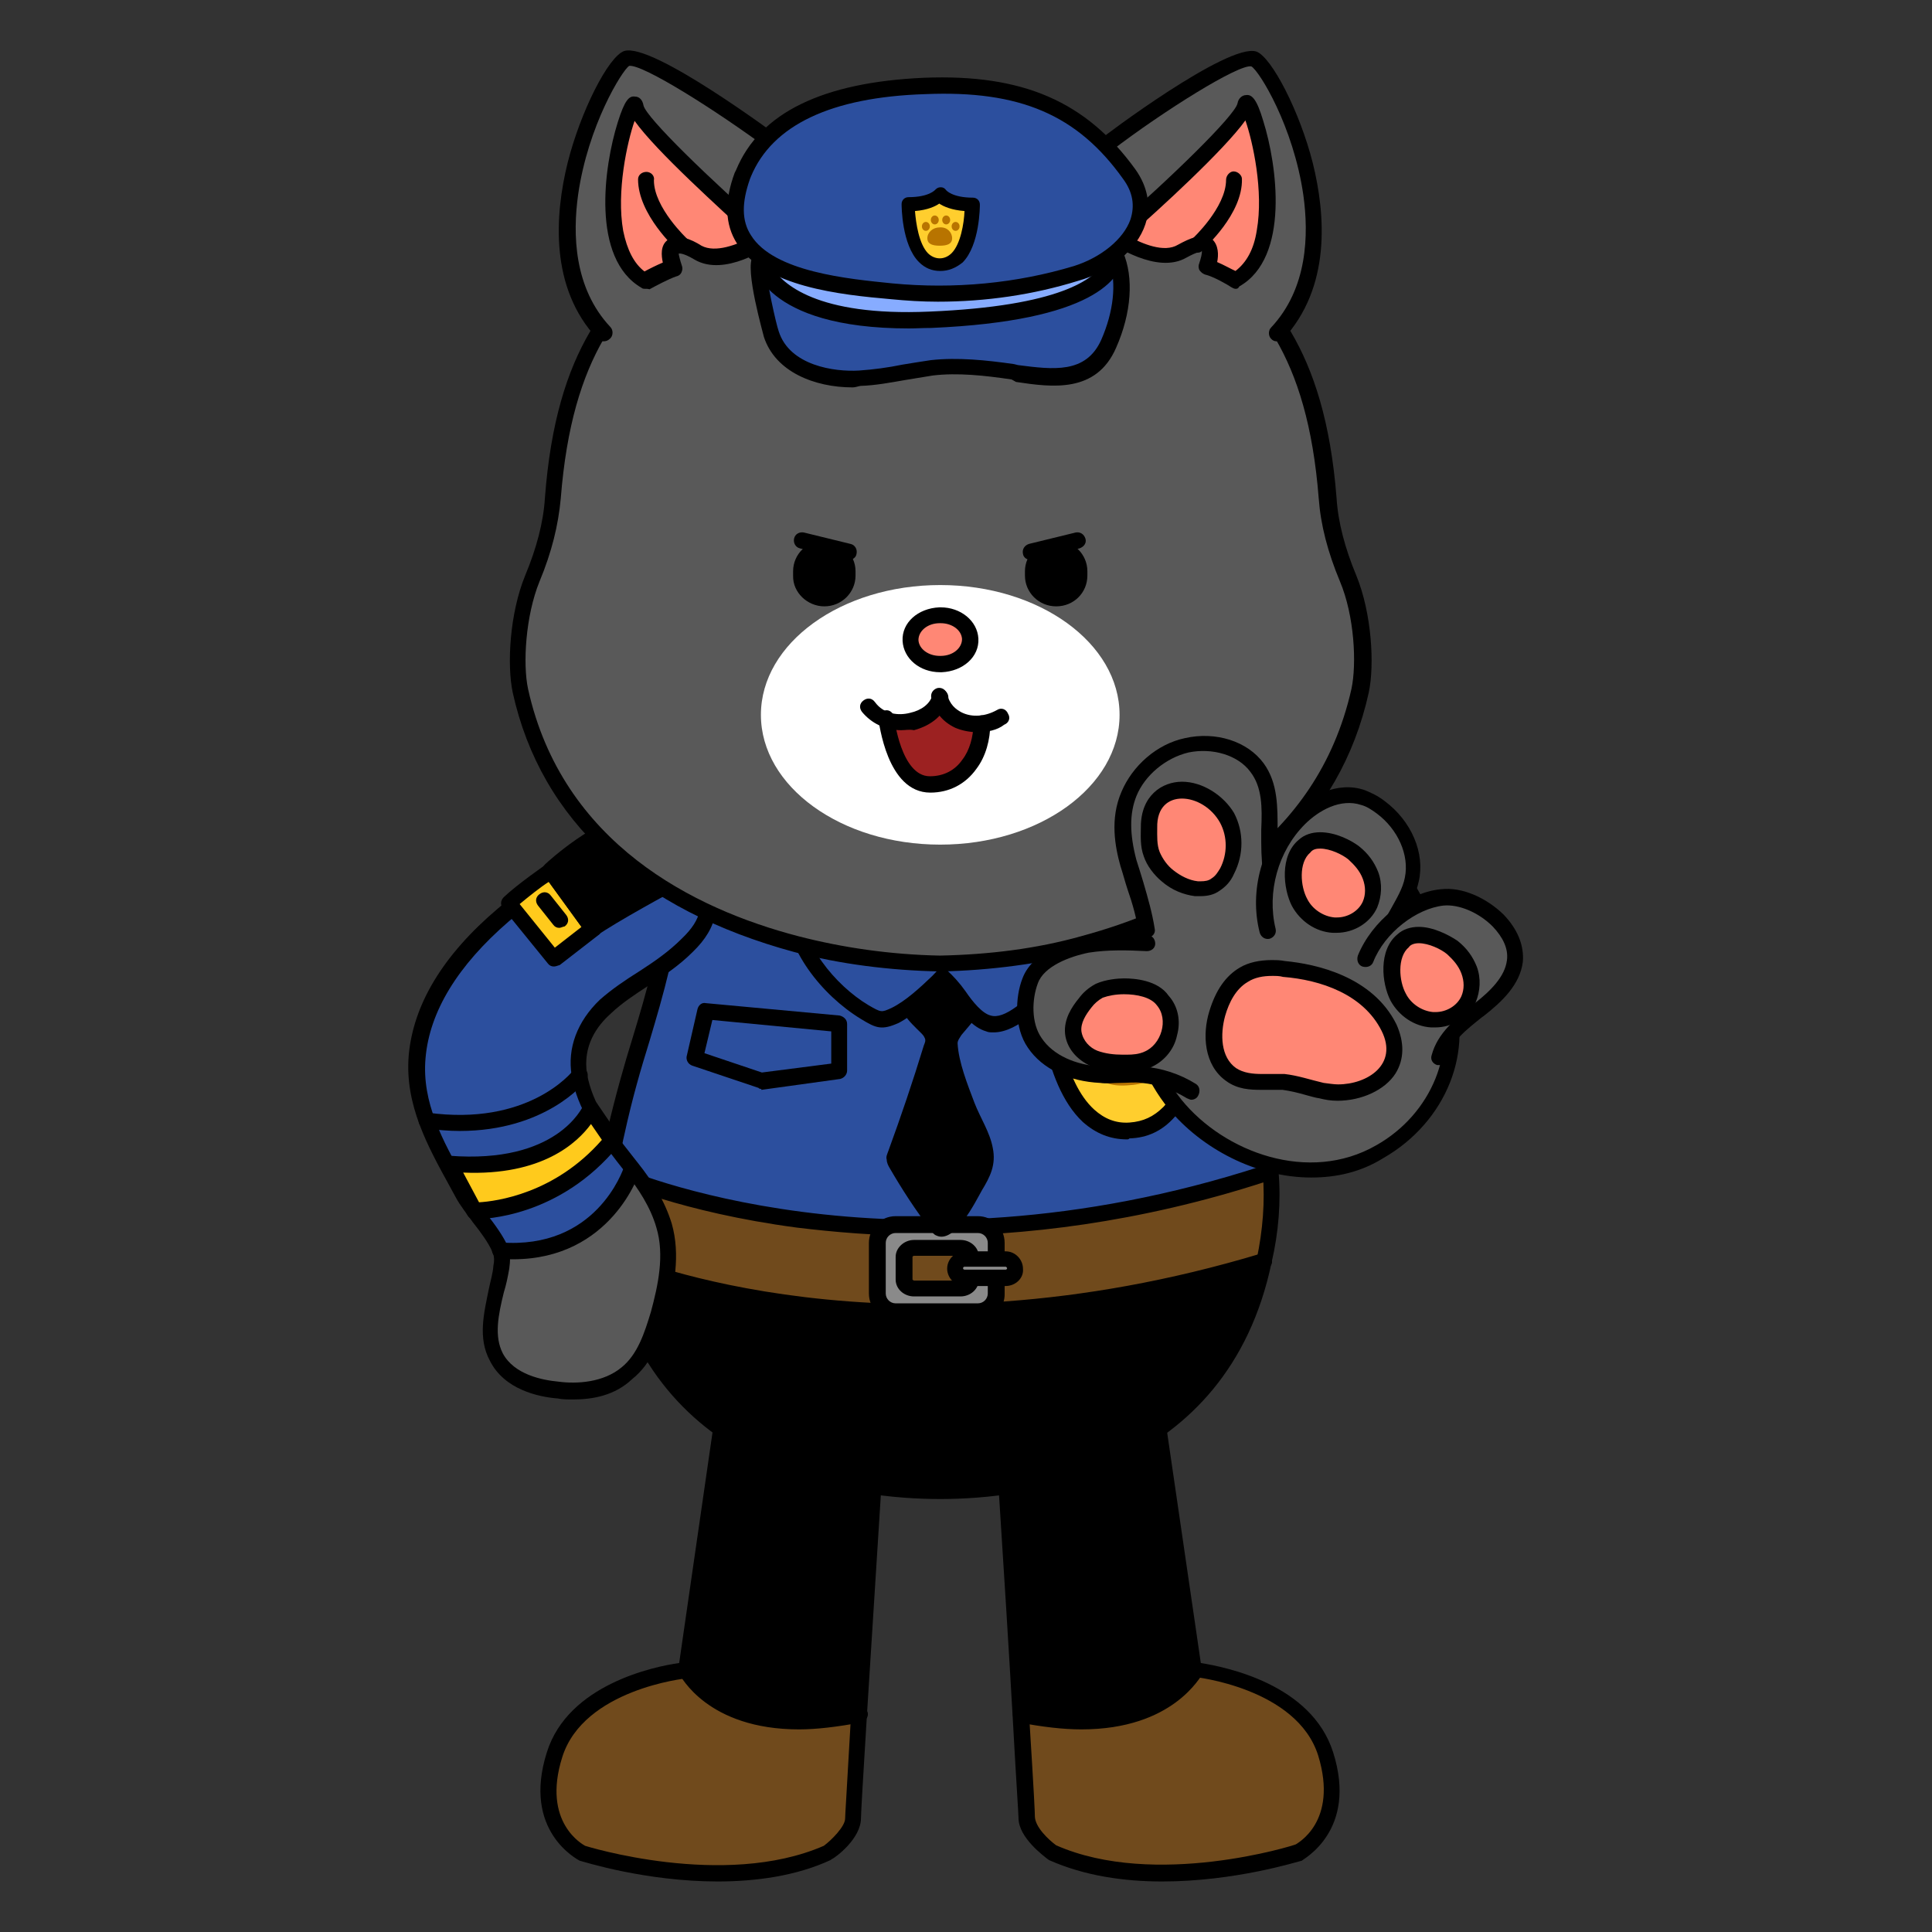 <?xml version="1.0" encoding="utf-8"?>
<!-- Generator: Adobe Illustrator 26.0.3, SVG Export Plug-In . SVG Version: 6.00 Build 0)  -->
<svg version="1.1" id="레이어_1" xmlns="http://www.w3.org/2000/svg" xmlns:xlink="http://www.w3.org/1999/xlink" x="0px"
	 y="0px" viewBox="0 0 390 390" style="enable-background:new 0 0 390 390;" xml:space="preserve">
<rect x="0" y="0" width="390" height="390" fill="#333333" stroke="none"/>
<style type="text/css">
	.st0{fill:#2C4F9E;}
	.st1{fill:#704A1C;}
	.st2{fill:#8A8A8A;}
	.st3{fill:#FFCE2E;}
	.st4{fill:#B87400;}
	.st5{fill:#595959;}
	.st6{fill:#FFCA1C;}
	.st7{fill:none;}
	.st8{fill:#FFFFFF;}
	.st9{fill-rule:evenodd;clip-rule:evenodd;fill:#FF8775;}
	.st10{fill:#9C2121;}
	.st11{fill-rule:evenodd;clip-rule:evenodd;}
	.st12{fill:#FF8775;}
	.st13{fill:#87ACFF;}
</style>
<g>
	<g>
		<path class="st0" d="M256,164.2c4.6,0,9.2-0.2,13.6,1.5c4.5,1.7,8,5.1,10.9,8.8c4.3,5.5,7.6,12,9.1,18.8c0.6,2.5,0.9,5.1,0.2,7.6
			c-0.6,1.8-1.8,3.4-3.2,4.6c-7.7,7.6-19,9.7-29.6,11.1c-5.7,0.8-11.9,1.2-17-1.2c-5.1-2.5-8.6-7.4-10.3-12.8
			c-1.7-5.4-2-11.1-2-16.8c0-4.5,0.2-9.1,2-13.1C234.5,162.5,246.8,164.2,256,164.2z"/>
	</g>
	<g>
		<path d="M249.3,218.9c-3.4,0-6.8-0.5-9.9-2c-5.1-2.3-9.1-7.4-11.2-13.9c-1.8-5.7-2-11.7-2-17.3c0-4.8,0.2-9.4,2.2-13.7
			c4.5-9.9,15.3-9.7,23.9-9.6c1.2,0,2.6,0,3.9,0l0,0c4.5,0,9.6-0.2,14.2,1.7c4.2,1.5,8,4.6,11.7,9.4c4.5,5.7,7.7,12.5,9.4,19.4
			c0.6,2.5,1.1,5.5,0.2,8.3c-0.6,1.8-1.7,3.5-3.5,5.4c-7.9,7.7-19.3,10.2-30.5,11.6C254.7,218.6,251.9,218.9,249.3,218.9z
			 M249.1,165.7c-7.6,0-14.8,0.8-17.9,7.7c-1.7,3.7-1.8,8-1.8,12.5c0,5.4,0.2,11.1,1.8,16.3c1.8,5.5,5.2,9.9,9.6,11.9
			c4.8,2.3,10.6,1.7,16,1.1c10.6-1.4,21.4-3.7,28.7-10.6c1.5-1.4,2.3-2.8,2.8-4c0.6-2,0.3-4.5-0.3-6.6c-1.5-6.6-4.6-12.9-8.8-18.2
			c-3.2-4.2-6.6-6.9-10.3-8.3c-4-1.5-8.8-1.5-12.9-1.4l0,0c-1.2,0-2.6,0-3.9,0C251.1,165.7,250.2,165.7,249.1,165.7z M256,164.2
			L256,164.2L256,164.2z"/>
	</g>
</g>
<g id="XMLID_174_">
	<g>
		<g>
			<path d="M148,271.1l29.7,6.6c0,0-2.6,41.9-4.3,68.3c-27.9,5.9-35-8.9-35-8.9L148,271.1z"/>
		</g>
		<g>
			<path class="st1" d="M173.4,346c-0.6,11.4-1.2,19.9-1.2,20.8c0,3.4-5.1,7.1-5.1,7.1c-21,9.2-49.8,0-49.8,0S107,369,111.8,354
				c4.8-14.9,26.5-17,26.5-17S145.6,351.9,173.4,346z"/>
		</g>
	</g>
	<g>
		<g>
			<path d="M144.9,379.8c-14.6,0-27.1-4-27.9-4.2c-0.3-0.2-11.7-5.9-6.6-21.9c4.3-13.7,21.7-17.3,26.7-18l9.6-66.4l32.8,7.2
				l-0.2,1.4c0,0-2.6,41.9-4.3,68.3l0,0c-0.8,12.9-1.2,19.9-1.2,20.8c0,4.2-5.2,8-5.9,8.3l-0.3,0.2
				C160.7,378.7,152.5,379.8,144.9,379.8z M149.4,273.1l-9.6,65.5l-1.2,0.2c-0.2,0-20.8,2.2-25.1,15.9c-4.2,13.3,4.3,17.7,4.6,17.9
				c0,0,28,8.8,48.2,0c1.5-1.1,4.3-3.9,4.3-5.5c0-0.6,0.2-3.4,1.2-21l0,0c1.4-23.6,3.7-59.5,4.2-66.9L149.4,273.1z"/>
		</g>
		<g>
			<path d="M161.3,349.1c-18.5,0-23.9-10.8-24.2-11.2c-0.5-0.8,0-1.8,0.8-2.2c0.8-0.5,1.8,0,2.2,0.8c0.3,0.6,7.1,13.6,33.1,8
				c0.9-0.2,2,0.6,2,1.5c0,0.8-0.6,1.5-1.4,1.7C169,348.6,164.8,349.1,161.3,349.1z"/>
		</g>
	</g>
</g>
<g id="XMLID_173_">
	<g>
		<g>
			<path class="st1" d="M267.6,354.2c4.8,14.9-5.5,19.9-5.5,19.9s-28.8,9.2-49.8,0c0,0-5.2-3.7-5.2-7.1c0-1.1-0.5-9.6-1.2-20.8
				c27.9,5.9,35-8.9,35-8.9S263,339.2,267.6,354.2z"/>
		</g>
		<g>
			<path d="M231.5,271.1l9.6,66c0,0-7.1,14.8-35,8.9c-1.5-26.4-4.3-68.3-4.3-68.3L231.5,271.1z"/>
		</g>
	</g>
	<g>
		<g>
			<path d="M234.6,379.8c-7.6,0-15.6-1.1-22.8-4.3l-0.3-0.2c-0.6-0.5-5.9-4.3-5.9-8.3c0-0.8-0.5-7.9-1.2-20.8
				c-1.5-26.4-4.3-68.3-4.3-68.3l-0.2-1.4l32.8-7.2l9.7,66.4c4.9,0.8,22.3,4.2,26.7,18c5.1,16-6.3,21.7-6.3,21.9
				C261.9,375.8,249.3,379.8,234.6,379.8z M213.2,372.5c20,8.8,48.1,0,48.4-0.2c0.2-0.2,8.6-4.5,4.5-17.9
				c-4.3-13.7-25-15.9-25.1-15.9l-1.2-0.2l-9.6-65.5l-26.7,5.9c0.5,7.6,2.8,43.3,4.2,66.9l0,0c1.1,17.6,1.2,20.3,1.2,21
				C208.9,368.8,211.7,371.4,213.2,372.5z"/>
		</g>
		<g>
			<path d="M218.3,349.1c-3.7,0-7.9-0.5-12.6-1.4c-0.9-0.2-1.4-1.1-1.2-2c0.2-0.9,1.1-1.4,2-1.2c26.2,5.5,33-7.6,33.3-8
				c0.5-0.8,1.4-1.1,2.2-0.8c0.8,0.5,1.1,1.4,0.8,2.2C242.3,338.3,236.9,349.1,218.3,349.1z"/>
		</g>
	</g>
</g>
<g>
	<g id="XMLID_172_">
		<g>
			<g>
				<path class="st1" d="M256.5,236.7c0.3,5.2,0,11.4-1.2,17.7c-76.1,23-129.1,0.8-130.8,0c-1.4-6.3-1.7-12.5-1.2-17.7l1.1,0.2
					c0,0,54.7,25,131.1,0L256.5,236.7z"/>
			</g>
			<g>
				<path class="st0" d="M255.4,228.9c0.5,2.3,0.9,4.9,1.1,7.9l-1.1,0.2c-76.4,25-131.1,0-131.1,0l-1.1-0.2c0.2-2.9,0.6-5.5,1.1-7.9
					c4.8-20.8,9.2-27.9,12.8-53.3c3.5-25.1,28.5-33,28.5-33s29.7-4.3,48.5,0c0,0,24.2,7.9,28.5,33
					C247.7,205.5,250.5,208.1,255.4,228.9z"/>
			</g>
			<g>
				<path d="M255.3,254.5c-4.6,22-21.6,46.5-65.3,46.5s-60.7-24.5-65.3-46.5C126.1,255.1,179,277.4,255.3,254.5z"/>
			</g>
		</g>
		<g>
			<g>
				<path d="M189.8,302.6c-17.1,0-57.9-4.6-67-47.8c-1.2-5.9-1.7-12.2-1.4-18.2c0.2-2.8,0.5-5.4,1.1-8c1.8-7.7,3.5-13.6,5.2-19.1
					c2.8-9.2,5.4-18,7.6-33.9c3.9-26,29.6-34.4,29.9-34.5c1.5-0.3,30.4-4.3,49.3,0c0.5,0.2,25.4,8.6,29.7,34.4
					c3.2,18.6,5.5,26.7,8,35.1c1.5,5.1,2.9,10.3,4.8,18c0.6,2.6,0.9,5.4,1.1,8c0.5,6,0,12.2-1.4,18.2
					C247.7,297.9,206.9,302.6,189.8,302.6z M193.3,142.4c-14.2,0-27.3,1.8-27.4,1.8c0,0-23.7,7.7-27.1,31.6
					c-2.3,16.2-4.9,25-7.7,34.4c-1.7,5.5-3.4,11.2-5.1,19c-0.6,2.5-0.9,4.9-1.1,7.6c-0.3,5.7,0,11.7,1.2,17.3
					c3.5,17,16.5,45.2,63.8,45.2s60.3-28.4,63.8-45.2c1.2-5.7,1.7-11.6,1.2-17.3l0,0c-0.2-2.6-0.5-5.1-1.1-7.6
					c-1.8-7.6-3.2-12.8-4.8-17.9c-2.5-8.6-4.9-16.6-8.2-35.6c-4-23.6-27.1-31.4-27.4-31.6C207.5,142.7,200.3,142.4,193.3,142.4z"/>
			</g>
			<g>
				<path d="M186.9,266.5c-37.6,0-61.2-9.7-63-10.5c-0.6-0.3-1.1-0.8-1.1-1.5c0-0.9,0.8-1.7,1.7-1.7l0,0c0.2,0,0.5,0,0.6,0.2
					c2.2,0.9,54.4,22.7,129.6,0c0.9-0.3,1.8,0.2,2,1.1c0.3,0.9-0.2,1.8-1.1,2C229.7,263.9,206.4,266.5,186.9,266.5z"/>
			</g>
			<g>
				<path d="M187.2,249.5c-10,0-19-0.8-26.4-1.7c-23.3-3.1-36.8-9.2-37.4-9.4c-0.8-0.3-1.2-1.4-0.8-2.2c0.3-0.8,1.4-1.2,2.2-0.8
					c0.6,0.3,55,24.3,129.9,0c0.9-0.3,1.8,0.2,2,1.1c0.3,0.9-0.2,1.8-1.1,2C229.8,246.9,206.3,249.5,187.2,249.5z"/>
			</g>
		</g>
	</g>
	<g>
		<g>
			<path class="st2" d="M197.6,247.2h-16.8c-2,0-3.7,1.7-3.7,3.7v10.2c0,2,1.7,3.7,3.7,3.7h16.6c2,0,3.7-1.7,3.7-3.7v-10.2
				C201.2,248.9,199.6,247.2,197.6,247.2z M195.9,258.3c0,0.9-0.9,1.7-2,1.7h-9.4c-1.1,0-2-0.8-2-1.7v-4.6c0-0.9,0.9-1.7,2-1.7h9.4
				c1.1,0,2,0.8,2,1.7V258.3z"/>
		</g>
		<g>
			<path d="M197.6,266.5h-16.8c-2.9,0-5.4-2.3-5.4-5.4v-10.2c0-2.9,2.3-5.4,5.4-5.4h16.6c2.9,0,5.4,2.3,5.4,5.4v10.2
				C202.9,264,200.6,266.5,197.6,266.5z M180.8,248.9c-1.1,0-2,0.9-2,2v10.2c0,1.1,0.9,2,2,2h16.6c1.1,0,2-0.9,2-2v-10.2
				c0-1.1-0.9-2-2-2H180.8z M193.9,261.7h-9.4c-2,0-3.7-1.5-3.7-3.4v-4.6c0-1.8,1.7-3.4,3.7-3.4h9.4c2,0,3.7,1.5,3.7,3.4v4.6
				C197.6,260.2,195.9,261.7,193.9,261.7z M184.5,253.5c-0.2,0-0.3,0.2-0.3,0.2v4.6c0,0,0.2,0.2,0.3,0.2h9.4c0.2,0,0.3-0.2,0.3-0.2
				v-4.6c0,0-0.2-0.2-0.3-0.2H184.5z"/>
		</g>
	</g>
	<g>
		<g>
			<path class="st2" d="M204,258h-10c-0.6,0-1.1-0.5-1.1-1.1v-1.8c0-0.6,0.5-1.1,1.1-1.1h10c0.6,0,1.1,0.5,1.1,1.1v1.7
				C205,257.6,204.6,258,204,258z"/>
		</g>
		<g>
			<path d="M203,259.6h-8.3c-2,0-3.5-1.7-3.5-3.5c0-2,1.7-3.5,3.5-3.5h8.3c2,0,3.5,1.7,3.5,3.5C206.7,258,205,259.6,203,259.6z
				 M194.7,255.7c-0.2,0-0.3,0.2-0.3,0.3c0,0.2,0.2,0.3,0.3,0.3h8.3c0.2,0,0.3-0.2,0.3-0.3s-0.2-0.3-0.3-0.3H194.7z"/>
		</g>
	</g>
	<g>
		<g>
			<path d="M185.9,208.5c0.3,0.3,0.6,0.6,0.8,1.1c0.2,0.5,0,0.9-0.2,1.4c-2.2,7.2-4.6,14.3-7.2,21.4c-0.2,0.6-0.5,1.1-0.3,1.7
				c0,0.6,0.3,1.2,0.6,1.7c2.5,4.3,5.2,8.5,8.3,12.5c0.3,0.5,0.6,0.9,1.1,1.1c3.7,1.8,7.9-6.8,9.2-9.1c1.7-2.8,2.9-5.2,2.2-8.6
				c-0.6-3.2-2.5-6-3.7-9.1c-1.4-3.7-3.2-8.2-3.4-12c0-0.6,0.5-1.2,0.8-1.7c1.4-1.7,2.9-3.2,3.9-5.2c1.1-2,1.5-4.3,0.8-6.3
				c-1.8-5.1-8.9-5.1-12.3-1.7c-1.4,1.4-2.8,3.4-3.9,4.9C180.5,203.6,183.6,206.2,185.9,208.5z"/>
		</g>
	</g>
	<g>
		<g>
			<path class="st0" d="M159.9,182.3c-0.2,8.6,7.4,17.7,14.3,21.9c2.8,1.7,3.4,2.2,6.2,0.8c3.5-1.7,7.1-5.2,9.7-7.9
				c2.9,2.3,5.7,8.3,9.2,9.4c4.8,1.4,12-6.8,14.8-9.9c4-4.6,6.9-10.5,4.8-16.6c-4.3-12.6-18.5-17.6-30.8-17
				c-8.8,0.5-20.3,4-25.7,11.4C160.8,177,159.9,179.6,159.9,182.3z"/>
		</g>
		<g>
			<path d="M200.6,208.4c-0.6,0-1.1,0-1.5-0.2c-2.8-0.8-4.8-3.5-6.8-6.2c-0.8-0.9-1.4-1.8-2-2.6c-2.6,2.5-5.7,5.4-8.9,7.1
				c-3.4,1.5-4.5,1.1-7.6-0.8c-7.9-4.8-15.4-14.2-15.4-23.4l0,0c0-3.2,1.1-6.2,2.9-8.8c5.7-7.7,17.6-11.7,27-12.2
				c12.9-0.6,27.9,4.8,32.4,18.2c2,5.9,0.2,12.2-5.1,18.2C211,202.7,205.5,208.4,200.6,208.4z M190.1,195l1.1,0.9
				c1.2,1.1,2.5,2.5,3.7,4.2c1.5,2.2,3.4,4.5,5.1,4.9c2.6,0.8,6.9-2.5,13.1-9.4c4.6-5.2,6-10.3,4.5-14.9c-4-11.9-17.6-16.5-29.3-16
				c-8.6,0.5-19.4,3.9-24.3,10.8c-1.5,2.2-2.3,4.5-2.3,6.9l0,0c-0.2,7.9,6.9,16.5,13.6,20.5c2.6,1.5,2.6,1.5,4.6,0.6
				c2.9-1.4,5.9-4.2,8.3-6.5L190.1,195z"/>
		</g>
	</g>
	<g>
		<g>
			<path d="M153.6,219.8c-0.2,0-0.3,0-0.5-0.2l-13.4-4.5c-0.8-0.3-1.2-1.1-1.1-1.8l2.2-9.6c0.2-0.8,0.9-1.4,1.7-1.2l27,2.5
				c0.8,0.2,1.5,0.8,1.5,1.7v9.4c0,0.8-0.6,1.5-1.4,1.7l-15.9,2.2C153.7,219.8,153.6,219.8,153.6,219.8z M142.2,212.6l11.6,3.9
				l14-1.8v-6.5l-24-2.3L142.2,212.6z"/>
		</g>
	</g>
	<g>
		<g>
			<g>
				<path class="st3" d="M242.6,198.2c-12.2,0.5-15.9-4.3-15.9-4.3s-3.4,5.1-15.6,5.5c0,0,0.9,29.4,16.8,29
					C244,227.7,242.6,198.2,242.6,198.2z"/>
			</g>
			<g>
				<path d="M227.5,230c-3.4,0-6.3-1.2-8.9-3.5c-8.5-7.9-9.1-26.2-9.1-27c0-0.9,0.6-1.7,1.5-1.7c11.1-0.5,14.2-4.8,14.2-4.9
					c0.3-0.5,0.8-0.8,1.4-0.8c0.5,0,1.1,0.2,1.4,0.6c0,0,3.5,4.2,14.5,3.7c0.9,0,1.7,0.6,1.7,1.5c0,0.8,0.8,19.1-7.1,27.6
					c-2.5,2.8-5.5,4.2-9.1,4.3C227.8,230,227.7,230,227.5,230z M212.9,201c0.3,4.5,1.8,17.4,8,23c2,1.8,4.3,2.8,7.1,2.6
					c2.8-0.2,4.9-1.2,6.9-3.2c5.7-6.2,6.2-19.1,6.2-23.6c-8,0-12.2-2.3-14.2-3.7C224.9,197.8,220.8,200.4,212.9,201z"/>
			</g>
		</g>
		<g>
			<g>
				<g>
					<path class="st4" d="M233.4,215.2c0.2,2.9-2.5,3.7-5.9,3.9c-3.2,0.2-6-0.5-6-3.4c0-2.9,2.5-5.4,5.7-5.5
						C230.6,209.9,233.4,212.1,233.4,215.2z"/>
				</g>
			</g>
			<g>
				<g>
					<g>
						
							<ellipse transform="matrix(0.999 -3.796022e-02 3.796022e-02 0.999 -7.805 8.502)" class="st4" cx="220" cy="209.8" rx="1.8" ry="2.3"/>
					</g>
				</g>
				<g>
					<g>
						
							<ellipse transform="matrix(0.999 -3.796022e-02 3.796022e-02 0.999 -7.777 9.058)" class="st4" cx="234.6" cy="209.3" rx="1.8" ry="2.3"/>
					</g>
				</g>
			</g>
			<g>
				<g>
					<g>
						
							<ellipse transform="matrix(0.999 -3.796022e-02 3.796022e-02 0.999 -7.673 8.669)" class="st4" cx="224.5" cy="206.4" rx="1.8" ry="2.3"/>
					</g>
				</g>
				<g>
					<g>
						
							<ellipse transform="matrix(0.999 -3.796022e-02 3.796022e-02 0.999 -7.663 8.88)" class="st4" cx="230" cy="206.2" rx="1.8" ry="2.3"/>
					</g>
				</g>
			</g>
		</g>
	</g>
</g>
<g>
	<g id="XMLID_171_">
		<g>
			<g>
				<path class="st0" d="M101.6,184.8c-8.5,7.2-16.3,17.1-17.4,28.7c-0.9,10.3,4.6,19.1,9.4,27.7c2,3.5,6,7.4,7.4,11.1
					c21,1.5,26.7-16.3,26.7-16.3c-4.3-5.9-9.4-11.4-10.6-18.8c-0.9-5.4,1.2-10.2,5.2-13.7c5.1-4.6,11.6-7.4,16.5-12.5
					c4.3-4.3,5.5-8.5,2.5-13.9c-0.9-1.7-2.2-3.2-3.7-4.5c-1.2-1.1-2.5-2-4-2.5C123.4,166.3,109,178.5,101.6,184.8z"/>
			</g>
			<g>
				<path class="st5" d="M101,252.3c0.5,1.1,0.3,2.5,0.2,3.5c-0.9,6.2-3.9,12.6-0.9,18.2c2.3,4.3,7.6,6.2,12.5,6.6
					c4.9,0.5,10.2-0.2,13.9-3.2c3.5-2.9,5.1-7.6,6.3-12c1.5-5.9,2.8-12,1.1-17.7c-1.2-4.3-3.7-8-6.5-11.7
					C127.7,236,122,254,101,252.3z"/>
			</g>
		</g>
		<g>
			<g>
				<path d="M115.7,282.5c-1.1,0-2.2,0-3.1-0.2c-3.9-0.3-10.8-1.8-13.7-7.6c-2.5-4.6-1.2-9.7-0.2-14.6c0.3-1.5,0.8-3.1,0.9-4.6
					c0.2-0.9,0.2-2-0.2-2.8c-0.8-1.8-2.3-3.9-3.9-5.9c-1.2-1.7-2.6-3.4-3.5-5.1l-1.2-2.2c-4.5-8.2-9.1-16.5-8.3-26.4
					c0.9-10.3,6.9-20.3,18-29.7c7.2-6.2,22.3-19.1,33.6-14.8c1.5,0.6,2.9,1.5,4.5,2.8c1.7,1.4,2.9,3.1,4,4.9
					c3.2,5.7,2.5,10.8-2.8,15.9c-2.8,2.8-6,4.9-9.1,6.9c-2.6,1.7-5.2,3.4-7.4,5.5c-2.8,2.5-5.7,6.5-4.8,12.2
					c1.1,6,4.6,10.8,8.5,15.7c0.6,0.8,1.2,1.5,1.8,2.3l0,0c2.8,3.5,5.4,7.6,6.8,12.2c1.8,6.3,0.5,12.9-1.1,18.6
					c-1.2,4.8-2.9,9.6-6.9,12.8C124.1,281.7,119.7,282.5,115.7,282.5z M129.4,171.1c-9.2,0-21.1,10.2-26.7,14.9
					c-10.3,8.9-16,18.2-16.8,27.6c-0.8,8.9,3.5,16.8,7.9,24.5l1.2,2.3c0.8,1.4,2,2.9,3.2,4.6c1.7,2.2,3.4,4.5,4.3,6.6
					c0.6,1.4,0.5,3.1,0.3,4.5c-0.3,1.7-0.6,3.2-1.1,4.8c-1.1,4.5-2,8.8-0.2,12.3c2.3,4.3,8,5.4,11.2,5.7c3.7,0.5,9.1,0.2,12.8-2.9
					c3.2-2.6,4.6-6.9,5.9-11.2c1.4-5.2,2.8-11.4,1.1-17c-1.2-4.2-3.7-7.9-6.2-11.1l0,0c-0.6-0.8-1.2-1.5-1.8-2.3
					c-3.9-5.1-8-10.5-9.1-17.3c-0.9-5.5,1.1-10.9,5.7-15.3c2.5-2.2,5.2-4,7.9-5.7c3.1-2,6-4,8.6-6.6c4.2-4,4.8-7.4,2.2-11.9
					c-0.9-1.5-2-2.9-3.4-4c-1.2-1.1-2.3-1.7-3.5-2.2C131.8,171.3,130.6,171.1,129.4,171.1z"/>
			</g>
		</g>
	</g>
	<g>
		<g>
			<g>
				<g>
					<path class="st6" d="M111.2,175.7c0,0-6,4.2-8.6,6.6l9.2,11.1l8-6.2L111.2,175.7z"/>
				</g>
				<g>
					<path d="M111.8,195.1c-0.5,0-0.9-0.2-1.2-0.6l-9.1-11.2c-0.5-0.6-0.5-1.5,0.2-2.2c2.6-2.5,8.5-6.6,8.8-6.8
						c0.8-0.5,1.7-0.3,2.3,0.3l8.5,11.7c0.5,0.8,0.3,1.7-0.3,2.3l-8,6.2C112.4,195,112.1,195.1,111.8,195.1z M104.9,182.5l7.1,8.8
						l5.4-4.2l-6.6-9.1C109.2,179,106.7,181,104.9,182.5z"/>
				</g>
			</g>
			<g>
				<g>
					<line class="st7" x1="109.8" y1="181.7" x2="112.9" y2="185.6"/>
				</g>
				<g>
					<path d="M112.9,187.3c-0.5,0-0.9-0.2-1.2-0.6l-3.1-3.9c-0.6-0.8-0.5-1.7,0.3-2.3c0.8-0.6,1.7-0.5,2.3,0.3l3.1,3.9
						c0.6,0.8,0.5,1.7-0.3,2.3C113.5,187.1,113.2,187.3,112.9,187.3z"/>
				</g>
			</g>
			<g>
				<g>
					<path d="M111.2,175.7c0,0,10-9.1,16.3-9.4l8.2,11.7c0,0-12.8,6.9-16,9.4L111.2,175.7z"/>
				</g>
				<g>
					<path d="M119.7,189c-0.2,0-0.2,0-0.3,0c-0.5,0-0.8-0.3-1.1-0.6l-8.5-11.7c-0.5-0.6-0.5-1.5,0.2-2.2c0.5-0.5,10.5-9.6,17.4-9.9
						c0.6,0,1.1,0.3,1.4,0.8l8.2,11.7c0.3,0.3,0.3,0.9,0.3,1.4s-0.5,0.8-0.8,1.1c-0.2,0-12.6,6.8-15.9,9.2
						C120.4,188.8,120.1,189,119.7,189z M113.3,175.9l6.8,9.2c3.5-2.3,10.2-6,13.3-7.7l-6.6-9.4
						C122.6,168.6,116.4,173.3,113.3,175.9z"/>
				</g>
			</g>
		</g>
	</g>
	<g>
		<g>
			<path d="M92.8,228.3c-2.2,0-4.5-0.2-6.9-0.5c-0.9-0.2-1.5-0.9-1.4-1.8c0.2-0.9,0.9-1.5,1.8-1.4c20.2,2.8,29-8,29.4-8.5
				c0.6-0.8,1.5-0.8,2.3-0.3c0.8,0.6,0.8,1.5,0.3,2.3C118,218.6,110.1,228.3,92.8,228.3z"/>
		</g>
	</g>
	<g>
		<g>
			<path class="st6" d="M119.4,223.8c0,0-5.4,12.9-28.7,11.2l5.1,9.4c0,0,15.9,0.3,27.9-14.2L119.4,223.8z"/>
		</g>
		<g>
			<path d="M95.9,246.1c-0.2,0-0.2,0-0.2,0c-0.6,0-1.1-0.3-1.4-0.9l-5.1-9.4c-0.3-0.5-0.3-1.2,0-1.7c0.3-0.5,0.9-0.8,1.5-0.8
				c21.7,1.7,26.8-9.7,27.1-10.2c0.3-0.6,0.8-0.9,1.4-0.9c0.6,0,1.2,0.2,1.5,0.8l4.3,6.3c0.5,0.6,0.3,1.4-0.2,2
				C113,245.7,97.8,246.1,95.9,246.1z M93.5,236.7l3.2,6c3.4-0.2,15.3-1.7,24.8-12.6l-2.2-3.2C116.6,230.6,109.5,237.4,93.5,236.7z"
				/>
		</g>
	</g>
	<g>
		<g>
			<path d="M103.6,254.2c-0.9,0-1.8,0-2.8-0.2c-0.9,0-1.5-0.9-1.5-1.7c0-0.9,0.8-1.5,1.7-1.5c19.3,1.5,24.7-14.5,25-15.3
				c0.3-0.9,1.2-1.4,2-1.1c0.9,0.3,1.4,1.2,1.1,2C129.2,236.7,123.4,254.2,103.6,254.2z"/>
		</g>
	</g>
</g>
<g>
	<g>
		<path class="st5" d="M272.2,116.7c-2.2-5.2-3.7-10.6-4.2-16.2c-2.3-30.4-13.6-41.3-25.7-51.2c-15.9-12.9-39.9-11.9-49.3-11.2
			c-2.2,0.2-4.2,0.2-6.3,0c-9.6-0.6-33.4-1.5-49.3,11.2c-12.3,9.9-23.4,20.8-25.9,51.2c-0.5,5.5-2,11.1-4.2,16.2
			c-2.9,7.1-3.5,17.3-2.3,22.7c6.2,27.7,28.2,43.8,55.8,51.2c9.2,2.5,19.1,3.7,29,3.9c9.9-0.2,19.7-1.4,29-3.9
			c27.6-7.4,49.6-23.4,55.8-51.2C275.8,134,275.2,123.8,272.2,116.7z"/>
	</g>
	<g>
		<path d="M189.8,196.1c-10.3-0.2-20.3-1.5-29.4-3.9c-31.4-8.5-51.2-26.5-56.9-52.4c-1.2-5.7-0.6-16,2.5-23.6
			c2.3-5.5,3.7-10.8,4-15.7c2.3-30.5,13.3-41.8,26.4-52.2c11.4-9.2,28.4-13.1,50.5-11.7c2,0.2,4,0.2,6,0
			c22.2-1.4,39.1,2.5,50.5,11.7c12.9,10.5,24,21.7,26.4,52.2c0.3,4.9,1.7,10.2,4,15.7l0,0c3.1,7.6,3.7,18,2.5,23.6
			c-5.7,25.9-25.4,44.1-57,52.4C210.1,194.5,200.1,195.9,189.8,196.1z M178.1,39.3c-17.1,0-30.5,3.7-39.8,11.2
			c-12.5,10-22.8,20.8-25.1,50.1c-0.5,5.4-1.8,10.8-4.3,16.8c-2.8,6.9-3.4,16.6-2.3,21.7c6.9,31.1,33.4,44.4,54.6,49.9
			c8.9,2.3,18.5,3.7,28.5,3.9c10-0.2,19.6-1.4,28.5-3.9c21.1-5.7,47.6-18.8,54.6-49.9c1.1-5.1,0.6-14.8-2.3-21.7
			c-2.5-6-3.9-11.4-4.3-16.8c-2.3-29.3-12.6-39.9-25.1-50.1c-10.6-8.6-26.8-12.3-48.2-10.9c-2.2,0.2-4.3,0.2-6.5,0
			C183.6,39.5,180.8,39.3,178.1,39.3z"/>
	</g>
</g>
<g>
	<g>
		<ellipse class="st8" cx="189.8" cy="144.3" rx="36.2" ry="26.2"/>
	</g>
</g>
<g>
	<g>
		<g>
			<path class="st9" d="M189.8,134.1c-3.2,0-5.9-2.2-5.9-4.8c0-2.8,2.6-4.9,5.9-5.1l0,0c3.4,0,6,2.2,6,4.8c0,1.4-0.6,2.8-1.8,3.7
				c-1.1,0.9-2.5,1.4-4,1.4H189.8z"/>
		</g>
	</g>
	<g>
		<g>
			<path d="M189.9,125.8c2.3,0,4.2,1.4,4.3,3.2c0,1.8-1.8,3.4-4.3,3.4h-0.2c-2.3,0-4.2-1.4-4.3-3.2c0-1.8,1.8-3.4,4.3-3.4
				C189.8,125.8,189.8,125.8,189.9,125.8 M189.9,122.6h-0.3c-4.3,0.2-7.6,3.1-7.4,6.8c0.2,3.5,3.4,6.3,7.6,6.3h0.3
				c4.3-0.2,7.6-3.1,7.4-6.8C197.3,125.3,193.9,122.6,189.9,122.6L189.9,122.6z"/>
		</g>
	</g>
</g>
<g>
	<g>
		<path class="st10" d="M198.3,146.1c0,5.2-2.9,12.3-10.5,12.3s-8.8-13.3-8.8-13.3s7.9,2.5,10.8-2L198.3,146.1z"/>
	</g>
</g>
<g>
	<g>
		<g>
			<g>
				<path class="st11" d="M213.2,122.4L213.2,122.4c-3.5,0-6.3-2.8-6.3-6.2v-0.9c0-3.4,2.9-6.2,6.3-6.2c3.5,0,6.3,2.8,6.3,6.2v0.9
					C219.5,119.6,216.8,122.4,213.2,122.4"/>
			</g>
		</g>
	</g>
</g>
<g>
	<g>
		<g>
			<g>
				<path class="st11" d="M166.4,122.4L166.4,122.4c3.5,0,6.3-2.8,6.3-6.2v-0.9c0-3.4-2.9-6.2-6.3-6.2c-3.5,0-6.3,2.8-6.3,6.2v0.9
					C160,119.6,163,122.4,166.4,122.4"/>
			</g>
		</g>
	</g>
</g>
<g>
	<g>
		<g>
			<path d="M181.9,147.4c-3.2,0-6-1.4-7.9-3.7c-0.6-0.8-0.5-1.7,0.3-2.3c0.8-0.6,1.7-0.5,2.3,0.3c1.8,2.5,4.8,2.8,7.1,2.2
				c2.3-0.5,4-1.8,4.5-3.5c0.2-0.9,1.1-1.4,2-1.2c0.9,0.2,1.4,1.1,1.2,2c-0.6,2.9-3.2,5.2-6.9,6.2
				C183.6,147.2,182.8,147.4,181.9,147.4z"/>
		</g>
	</g>
</g>
<g>
	<g>
		<g>
			<path d="M197.3,147.8c-1.5,0-3.1-0.3-4.5-0.9c-2.5-1.2-4.2-3.2-4.8-6c-0.2-0.9,0.3-1.7,1.2-2c0.9-0.2,1.7,0.3,2,1.2
				c0.5,2.2,1.8,3.1,2.9,3.7c2.2,1.1,4.9,0.8,7.2-0.5c0.8-0.5,1.8-0.2,2.2,0.8c0.5,0.8,0.2,1.8-0.8,2.2
				C201.3,147.4,199.3,147.8,197.3,147.8z"/>
		</g>
	</g>
</g>
<g>
	<g>
		<path class="st5" d="M173.4,44.4c0,0-10-10-17.1-15.3s-26-18.5-29.7-17.3c-3.7,1.2-22,36.8-4.6,55.3"/>
	</g>
	<g>
		<path d="M121.8,68.9c-0.5,0-0.9-0.2-1.2-0.5c-9.7-10.3-8.6-25.1-6-35.6c2.6-10.3,8.2-21.4,11.4-22.5c5.7-1.8,31.1,17.3,31.4,17.4
			c7.1,5.4,16.8,15.1,17.3,15.4c0.6,0.6,0.6,1.7,0,2.3c-0.6,0.6-1.7,0.6-2.3,0c-0.2-0.2-10-10-17-15.1c-10.8-8-25.7-17.4-28.4-17
			c-1.4,0.9-8.3,12-10.3,26c-1.1,7.9-0.9,18.8,6.5,26.7c0.6,0.6,0.6,1.7,0,2.3C122.7,68.8,122.3,68.9,121.8,68.9z"/>
	</g>
</g>
<g>
	<g>
		<path class="st12" d="M154.5,48c0,0-25.4-22.2-26-26.5c-0.6-4.3-11.1,27.7,1.8,35.3c0,0,3.5-2.2,5.7-2.8c0,0-3.1-7.7,5.1-3.1
			C146.2,53.8,154.5,48,154.5,48z"/>
	</g>
	<g>
		<path d="M130.3,58.3c-0.3,0-0.6,0-0.8-0.2c-10.2-5.9-7.6-24.5-4.8-33.4c1.4-4.5,2.3-5.4,3.5-5.2c0.8,0,1.5,0.6,1.7,1.8
			c0.6,2.5,13.4,14.9,25.6,25.6c0.3,0.3,0.6,0.8,0.6,1.4c0,0.5-0.3,0.9-0.6,1.2c-0.3,0.3-9.2,6.5-15.3,2.9c-2.5-1.5-3.2-1.2-3.2-1.2
			c0,0.2,0.3,1.4,0.6,2.3c0.2,0.5,0.2,0.9,0,1.4c-0.2,0.5-0.6,0.8-1.1,0.9c-1.5,0.5-4.3,2-5.4,2.6C130.8,58.3,130.6,58.3,130.3,58.3
			z M128.1,24.4c-1.5,4.3-3.7,14.3-2.3,22.2c0.8,3.9,2.2,6.6,4.3,8.2c0.9-0.5,2.3-1.2,3.7-1.8c-0.3-1.4-0.5-3.4,0.9-4.5
			c1.8-1.5,4.9-0.2,6.9,1.1c2.8,1.5,7.2-0.2,10-1.7C145.6,42.3,132.5,30.6,128.1,24.4z"/>
	</g>
</g>
<g>
	<g>
		<path class="st12" d="M137.8,49.5c0,0-7.4-6.6-7.2-13.1"/>
	</g>
	<g>
		<path d="M137.8,51c-0.5,0-0.8-0.2-1.1-0.5c-0.3-0.3-7.9-7.2-7.9-14.3c0-0.9,0.8-1.5,1.7-1.5c0.9,0,1.7,0.8,1.5,1.7
			c0,5.5,6.6,11.7,6.8,11.9c0.6,0.6,0.8,1.7,0.2,2.3C138.8,50.9,138.3,51,137.8,51z"/>
	</g>
</g>
<g>
	<g>
		<path class="st5" d="M206.1,44.4c0,0,10-10,17.1-15.3c7.1-5.4,26-18.5,29.9-17.3c3.7,1.2,22,36.8,4.6,55.3"/>
	</g>
	<g>
		<path d="M257.7,68.9c-0.5,0-0.8-0.2-1.1-0.5c-0.6-0.6-0.6-1.7,0-2.3c7.4-7.9,7.6-18.8,6.5-26.7c-2-13.9-8.9-25.1-10.5-26
			c-2.5-0.5-17.6,8.9-28.2,17c-7.1,5.2-17.1,15.1-17.1,15.3c-0.6,0.6-1.7,0.6-2.3,0c-0.6-0.6-0.6-1.7,0-2.3
			c0.5-0.5,10.2-10.2,17.3-15.4c0.2-0.3,25.6-19.4,31.3-17.6c3.1,1.1,8.8,12.2,11.4,22.5c2.6,10.5,3.7,25.1-6,35.6
			C258.7,68.8,258.2,68.9,257.7,68.9z"/>
	</g>
</g>
<g>
	<g>
		<path class="st12" d="M225.1,48c0,0,25.4-22.2,26-26.5c0.6-4.3,11.1,27.7-1.8,35.3c0,0-3.5-2.2-5.7-2.8c0,0,3.1-7.7-5.1-3.1
			C233.5,53.8,225.1,48,225.1,48z"/>
	</g>
	<g>
		<path d="M249.4,58.3c-0.3,0-0.6-0.2-0.8-0.3c-0.9-0.6-3.7-2.2-5.4-2.6c-0.5-0.2-0.8-0.5-1.1-0.9c-0.2-0.5-0.2-0.9,0-1.4
			c0.3-0.9,0.6-2,0.5-2.5c-0.2,0.2-0.9,0.2-3.1,1.4c-6,3.5-14.9-2.8-15.3-2.9c-0.5-0.3-0.6-0.8-0.6-1.2c0-0.5,0.2-0.9,0.6-1.4
			c12.2-10.6,25-23.1,25.6-25.6c0.2-1.2,1.1-1.7,1.7-1.7c1.2-0.2,2.2,0.8,3.5,5.2c2.8,8.9,5.4,27.6-4.8,33.4
			C249.9,58.3,249.7,58.3,249.4,58.3z M245.7,52.9c1.4,0.6,2.8,1.4,3.7,1.8c2.2-1.7,3.7-4.3,4.3-8.2c1.4-7.9-0.8-17.9-2.3-22.2
			c-4.3,6-17.3,17.9-23.6,23.4c2.8,1.5,7.2,3.4,10,1.7c2.2-1.2,5.1-2.6,6.9-1.1C246,49.5,246,51.5,245.7,52.9z"/>
	</g>
</g>
<g>
	<g>
		<path class="st12" d="M241.7,49.5c0,0,7.4-6.6,7.2-13.1"/>
	</g>
	<g>
		<path d="M241.7,51c-0.5,0-0.9-0.2-1.2-0.5c-0.6-0.6-0.6-1.7,0.2-2.3c0,0,6.8-6.3,6.8-11.9c0-0.9,0.8-1.7,1.5-1.7l0,0
			c0.9,0,1.7,0.8,1.7,1.5c0.2,7.1-7.6,14-7.9,14.3C242.5,50.9,242.2,51,241.7,51z"/>
	</g>
</g>
<g>
	<g>
		<path class="st5" d="M202,48.4c4.9,1.1,14.5-8.6,7.9-14.6s-12.3,5.1-12.3,5.1s2.2-15.4-8.5-14.6s-6.8,12.9-6.8,12.9
			s-1.7-6.9-7.6-6c-11.9,2-8,14.6,0.9,17.4"/>
	</g>
	<g>
		<path d="M175.9,50.3c-0.2,0-0.3,0-0.5-0.2c-5.7-1.8-9.9-7.2-9.4-12.5c0.2-2,1.2-6.9,8.8-8.2c2.3-0.5,4.2,0.2,5.5,1.2
			c0.2-1.5,0.6-3.1,1.5-4.5c1.5-2.3,4-3.5,7.2-3.7c2.9-0.3,5.4,0.6,7.1,2.5c2.2,2.3,2.9,5.7,3.1,8.6c1.4-1.4,3.2-2.8,5.4-3.2
			c1.5-0.3,3.9-0.2,6.3,2.2c3.1,2.8,3.7,6.6,1.5,10.6s-6.9,7.7-10.9,6.8c-0.9-0.2-1.4-1.1-1.2-2c0.2-0.9,1.1-1.4,2-1.2
			c1.8,0.5,5.5-1.7,7.2-5.1c0.9-1.8,1.5-4.5-0.9-6.8c-1.2-1.1-2.3-1.5-3.5-1.4c-2.8,0.5-5.4,4.5-6.2,5.9c-0.3,0.8-1.2,1.1-2,0.8
			s-1.2-0.9-1.1-1.8c0.3-2.2,0.5-8.5-2.2-11.2c-1.1-1.1-2.6-1.7-4.5-1.5c-2.3,0.2-3.9,0.9-4.8,2.3c-1.8,2.6-0.9,6.9-0.6,8.2
			c0,0.2,0.2,0.3,0.2,0.5c0.2,0.9-0.3,1.7-1.1,2c-0.8,0.3-1.7-0.3-2-1.1c0,0,0-0.2-0.2-0.3c-0.3-1.1-1.8-5.1-5.5-4.5
			c-3.7,0.6-5.9,2.5-6,5.1c-0.2,3.2,2.5,7.6,7.2,9.1c0.9,0.3,1.4,1.2,1.1,2C177.1,49.8,176.5,50.3,175.9,50.3z"/>
	</g>
</g>
<g>
	<g>
		<path d="M187.8,160c-8.8,0-10.3-14.2-10.5-14.8c-0.2-0.9,0.6-1.7,1.4-1.8c0.9-0.2,1.7,0.6,1.8,1.4c0,0.2,1.4,11.9,7.2,11.9
			c2.8,0,5.1-1.2,6.6-3.4c1.4-1.8,2.2-4.6,2.2-7.2c0-0.9,0.8-1.7,1.7-1.7l0,0c0.9,0,1.7,0.8,1.7,1.7c0,3.2-0.9,6.6-2.8,9.1
			C194.9,158.3,191.6,160,187.8,160z"/>
	</g>
</g>
<g>
	<g>
		<g>
			<path class="st0" d="M153.6,52.3c-1.7,0,1.8,13.9,2.2,15.1c2.3,7.1,11.1,9.4,17.9,9.1c4.9-0.3,9.7-1.5,14.5-2.2
				c5.2-0.6,11.1,0,16.3,0.8c7.6,1.1,15.7,2.5,19.3-5.9c2.3-5.4,3.7-12.3,1.4-17.9C225.1,51.2,153.9,52.3,153.6,52.3z"/>
		</g>
		<g>
			<path d="M172.1,78.2c-7.6,0-15.6-3.1-17.9-10.2c0-0.2-4-13.9-2.2-16.3c0.3-0.5,1.1-0.8,1.5-0.8l0,0l71.7-1.1l0,0
				c0.6,0,1.2,0.5,1.5,1.1c2.2,5.1,1.7,12.3-1.4,19.3c-4,9.2-12.9,8-20.2,6.9l-0.9-0.5c-5.4-0.8-10.9-1.4-15.9-0.8
				c-1.8,0.3-3.7,0.6-5.5,0.9c-2.9,0.5-6,1.1-9.1,1.2C173.1,78,172.7,78.2,172.1,78.2z M154.6,54c0.2,2.9,2,11.2,2.6,12.9
				c2.2,6.9,11.2,8.2,16.2,7.9c2.9-0.2,5.9-0.6,8.8-1.2c1.8-0.3,3.7-0.6,5.7-0.9c5.4-0.6,11.2,0,16.8,0.8l0.8,0.2
				c7.1,0.9,13.7,1.8,16.8-5.1c2.5-5.7,3.1-11.4,1.7-15.7L154.6,54z"/>
		</g>
	</g>
	<g>
		<g>
			<path class="st13" d="M153.6,52.3c0,0,1.7,13.4,34.2,12.2c32.5-1.2,37-9.7,37.4-13.3L153.6,52.3z"/>
		</g>
		<g>
			<path d="M183.5,66.3c-29.6,0-31.6-13.1-31.6-13.7c0-0.5,0.2-0.9,0.5-1.2c0.3-0.3,0.8-0.6,1.2-0.6l71.7-1.1c0.6,0,0.9,0.2,1.2,0.5
				c0.3,0.3,0.5,0.8,0.5,1.2c-0.6,4.9-6.3,13.4-39,14.8C186.2,66.2,184.9,66.3,183.5,66.3z M155.9,54c2,3.2,8.9,9.9,31.7,8.9
				c26.4-1.1,33.4-6.6,35.3-10L155.9,54z M153.6,52.3L153.6,52.3L153.6,52.3z"/>
		</g>
	</g>
	<g>
		<g>
			<g>
				<path class="st0" d="M150,35c5.9-13.9,23.3-17.3,36.7-17.7c17.4-0.6,30.7,3.1,41.3,17.9c6.5,9.1-2,17.6-10.8,20.2
					c-12,3.5-24.7,4.8-37.1,3.5c-13.3-1.2-37.6-3.5-30.2-23.3C149.9,35.3,149.9,35.2,150,35z"/>
			</g>
			<g>
				<path d="M189.3,60.9c-3.2,0-6.3-0.2-9.4-0.5c-10.3-0.9-25.6-2.5-31.1-11.2c-2.5-3.9-2.6-8.6-0.5-14.3l0.3-0.6l0,0
					c4.8-11.6,17.6-17.7,37.9-18.6c20-0.8,32.8,4.8,42.7,18.5c2.5,3.5,3.2,7.4,2,11.1c-1.7,5.1-7.1,9.6-13.6,11.4
					C208.6,59.5,199,60.9,189.3,60.9z M151.6,35.6l-0.2,0.5c-1.7,4.8-1.7,8.5,0.2,11.4c4.6,7.4,19.6,8.8,28.5,9.7
					c12.5,1.2,25.1,0,36.7-3.5c5.4-1.7,10-5.4,11.4-9.4c0.9-2.8,0.5-5.5-1.5-8.2c-9.2-12.9-20.8-17.9-39.9-17.1
					C167.7,19.6,155.9,25.3,151.6,35.6z"/>
			</g>
		</g>
	</g>
	<g>
		<g>
			<g>
				<path class="st3" d="M196.3,41.2c-5.1,0-6.5-2-6.5-2s-1.4,2-6.5,2c0,0-0.2,12.2,6.5,12.2S196.3,41.2,196.3,41.2z"/>
			</g>
			<g>
				<path d="M189.8,54.7c-1.7,0-3.1-0.6-4.3-1.8c-3.5-3.5-3.5-11.4-3.5-11.7c0-0.8,0.6-1.4,1.4-1.4c4.2,0,5.4-1.5,5.4-1.5
					c0.3-0.3,0.6-0.5,1.1-0.5c0.5,0,0.8,0.2,1.1,0.6l0,0c0,0,1.2,1.5,5.4,1.5c0.8,0,1.4,0.6,1.4,1.4c0,0.3,0,8.2-3.5,11.7
					C192.9,54.1,191.5,54.7,189.8,54.7z M184.7,42.6c0.2,2.5,0.8,6.6,2.6,8.5c1.4,1.4,3.4,1.4,4.8,0c1.8-1.8,2.5-6,2.6-8.5
					c-2.6-0.2-4.2-0.9-5.1-1.5C188.9,41.6,187.3,42.4,184.7,42.6z"/>
			</g>
		</g>
		<g>
			<g>
				<g>
					<path class="st4" d="M192.2,48.1c0,1.2-1.1,1.5-2.5,1.5s-2.5-0.3-2.5-1.5s1.1-2.2,2.5-2.2C191.2,45.8,192.2,46.9,192.2,48.1z"
						/>
				</g>
			</g>
			<g>
				<g>
					<g>
						<ellipse class="st4" cx="186.9" cy="45.7" rx="0.8" ry="0.9"/>
					</g>
				</g>
				<g>
					<g>
						<ellipse class="st4" cx="192.9" cy="45.7" rx="0.8" ry="0.9"/>
					</g>
				</g>
			</g>
			<g>
				<g>
					<g>
						<ellipse class="st4" cx="188.7" cy="44.4" rx="0.8" ry="0.9"/>
					</g>
				</g>
				<g>
					<g>
						<ellipse class="st4" cx="191" cy="44.4" rx="0.8" ry="0.9"/>
					</g>
				</g>
			</g>
		</g>
	</g>
</g>
<g>
	<g>
		<line class="st7" x1="171.4" y1="111.5" x2="162.2" y2="109.1"/>
	</g>
	<g>
		<path d="M171.4,113c-0.2,0-0.3,0-0.5,0l-9.4-2.3c-0.9-0.2-1.4-1.1-1.2-2c0.2-0.9,1.1-1.4,2-1.2l9.4,2.3c0.9,0.2,1.4,1.1,1.2,2
			C172.8,112.5,172.2,113,171.4,113z"/>
	</g>
</g>
<g>
	<g>
		<line class="st7" x1="208" y1="111.5" x2="217.4" y2="109.1"/>
	</g>
	<g>
		<path d="M208,113c-0.8,0-1.4-0.5-1.5-1.2c-0.2-0.9,0.3-1.7,1.2-2l9.4-2.3c0.9-0.2,1.7,0.3,2,1.2c0.3,0.9-0.3,1.7-1.2,2l-9.4,2.3
			C208.3,113,208.1,113,208,113z"/>
	</g>
</g>
<g>
	<g>
		<g>
			<g>
				<g>
					<path class="st5" d="M253.1,173.3c16-0.6,32.5,12,38.4,27c4.9,12.5-1.7,26-12.9,32.4c-13.9,7.7-31.9,2-41.5-9.7
						c-8.9-10.9-13.6-32.4-1.1-42.8C241.4,175.6,247.3,173.6,253.1,173.3z"/>
				</g>
				<g>
					<path d="M264.7,237.7c-11.2,0-22.2-5.9-28.8-13.9c-9.1-11.1-14.5-33.6-0.8-45.2c5.2-4.5,11.2-6.8,17.9-7.1l0,0
						c15.9-0.6,33.6,11.7,39.9,27.9c4.9,12.5-0.9,27.1-13.7,34.4C274.7,236.6,269.8,237.7,264.7,237.7z M253.3,175
						c-5.9,0.2-11.2,2.3-16,6.3c-11.7,9.9-7.2,30.2,1.2,40.7c8.6,10.6,25.7,17,39.3,9.2c11.2-6.3,16.6-19.4,12.2-30.4
						C284.1,185.7,267.9,174.3,253.3,175L253.3,175z"/>
				</g>
			</g>
			<g>
				<g>
					<path class="st5" d="M231.7,190.7c-4-0.2-8.2-0.3-12.2,0.3c-4,0.8-10,2.9-11.6,7.1c-1.4,3.9-1.5,9.1,0.9,12.5
						c2.9,4.2,8.2,6.2,13.3,6.3c2.8,0.2,5.7-0.3,8.5,0c3.5,0.3,6.9,1.4,9.9,3.4"/>
				</g>
				<g>
					<path d="M240.5,222c-0.3,0-0.6-0.2-0.9-0.3c-2.8-1.7-5.9-2.8-9.1-3.1c-1.4-0.2-2.9,0-4.5,0c-1.2,0-2.6,0.2-3.9,0
						c-6.3-0.3-11.7-2.8-14.6-7.1c-2.8-4-2.6-10.2-1.1-14c2.2-5.9,10.3-7.7,12.8-8.2c4.2-0.8,8.5-0.6,12.5-0.5
						c0.9,0,1.5,0.8,1.5,1.7s-0.8,1.5-1.7,1.5c-3.9-0.2-7.9-0.3-11.7,0.3c-4,0.8-9.1,2.8-10.3,6.2c-1.2,3.2-1.4,8,0.8,11.1
						c2.3,3.4,6.8,5.4,12,5.7c1.2,0,2.5,0,3.7,0c1.5,0,3.2-0.2,4.8,0c3.7,0.3,7.4,1.5,10.6,3.5c0.8,0.5,0.9,1.5,0.5,2.3
						C241.6,221.8,240.9,222,240.5,222z"/>
				</g>
			</g>
			<g>
				<g>
					<path class="st5" d="M231.5,188.2c-0.6-4.6-2.5-9.1-3.5-13.6c-1.2-4.6-1.8-9.4,0-14c1.8-4.6,6.3-8.6,11.7-9.9
						s11.2,0.5,14.2,4.5c3.1,4.3,2.3,10,2.3,15.3c0,5.2,0.8,10.3,2.5,15.1"/>
				</g>
				<g>
					<path d="M231.5,189.7c-0.8,0-1.5-0.6-1.7-1.4c-0.3-2.9-1.2-5.9-2.2-8.8c-0.5-1.5-0.9-3.1-1.4-4.6c-1.1-3.9-2.2-9.6,0.2-15.1
						c2.2-5.2,7.1-9.6,12.8-10.8c6.2-1.4,12.6,0.6,15.9,5.1c2.9,4,2.8,8.9,2.8,13.7c0,0.8,0,1.7,0,2.5c0,4.9,0.8,9.9,2.3,14.6
						c0.3,0.9-0.2,1.8-1.1,2c-0.9,0.3-1.8-0.2-2-1.1c-1.7-5.1-2.5-10.3-2.5-15.7c0-0.8,0-1.7,0-2.6c0.2-4.5,0.2-8.6-2.2-11.7
						c-2.5-3.4-7.7-4.9-12.5-3.9c-4.6,1.1-8.8,4.6-10.5,8.8c-1.4,3.5-1.4,7.6,0,12.9c0.5,1.5,0.9,2.9,1.4,4.5
						c0.9,3.1,1.8,6.2,2.3,9.4c0.2,0.9-0.5,1.7-1.4,1.8C231.5,189.7,231.5,189.7,231.5,189.7z"/>
				</g>
			</g>
		</g>
		<g>
			<g>
				<g>
					<path class="st12" d="M242.3,179.6c-0.3,0-0.6,0-0.8,0c-2-0.2-4-1.1-5.9-2.6c-1.5-1.2-2.6-2.8-3.2-4.5
						c-0.6-1.8-0.6-3.7-0.6-5.4c0.2-5.5,3.7-7.6,6.8-7.6c3.5,0,7.2,2.3,9.1,5.7s1.8,7.4,0,10.8c-0.6,1.2-1.4,2.2-2.3,2.6
						C244.5,179.3,243.4,179.6,242.3,179.6L242.3,179.6z"/>
				</g>
			</g>
			<g>
				<g>
					<path d="M238.6,161.2c2.8,0,6,1.8,7.7,4.9c1.5,2.8,1.5,6.3,0,9.2c-0.5,0.8-0.9,1.5-1.7,2c-0.6,0.5-1.4,0.6-2.2,0.6
						c-0.2,0-0.5,0-0.6,0c-1.8-0.2-3.5-1.1-4.9-2.2c-1.2-0.9-2.2-2.3-2.8-3.7c-0.6-1.5-0.5-3.2-0.5-4.9
						C233.5,162.9,235.9,161.2,238.6,161.2 M238.6,157.8c-4,0-8.3,2.8-8.3,9.1c0,1.7-0.2,3.9,0.6,6c0.6,1.8,2,3.7,3.7,5.1
						c2,1.7,4.3,2.6,6.6,2.9c0.3,0,0.6,0,1.1,0c1.5,0,2.8-0.3,3.9-1.1c1.2-0.8,2.2-1.8,2.9-3.4c2-3.9,2-8.5,0-12.3
						C247,160.6,242.8,157.8,238.6,157.8L238.6,157.8z"/>
				</g>
			</g>
		</g>
		<g>
			<g>
				<g>
					<path class="st12" d="M226.6,214.4c-1.8,0-3.9-0.2-5.7-0.9c-2.3-0.9-4-2.9-4.2-5.1c-0.3-2.5,1.2-4.6,2.3-6
						c0.8-0.9,1.7-1.8,2.8-2.5c1.2-0.6,3.1-0.9,4.9-0.9c1.4,0,5.9,0.2,8,2.8c1.5,1.7,2,4.2,1.4,6.6c-0.6,2.5-2.3,4.5-4.5,5.4
						c-1.4,0.6-2.9,0.6-4.2,0.6C227.7,214.4,226.6,214.4,226.6,214.4z"/>
				</g>
			</g>
			<g>
				<g>
					<g>
						<path d="M226.9,200.7c2.6,0,5.4,0.6,6.6,2.2c2.5,2.9,0.9,8-2.5,9.4c-1.1,0.5-2.3,0.6-3.5,0.6c-0.3,0-0.6,0-0.9,0
							c-1.7,0-3.5-0.2-5.1-0.8c-1.5-0.6-2.9-2-3.2-3.9c-0.2-1.7,0.9-3.4,2-4.8c0.6-0.8,1.4-1.5,2.3-2
							C223.7,201,225.2,200.7,226.9,200.7 M226.9,197.5c-1.2,0-3.7,0.2-5.7,1.1c-1.5,0.8-2.6,1.8-3.4,2.9c-1.4,1.7-3.1,4.2-2.8,7.2
							c0.3,2.8,2.3,5.2,5.2,6.5c2.2,0.9,4.3,1.1,6.3,1.1c0.3,0,0.6,0,0.9,0c1.4,0,3.1-0.2,4.8-0.8c2.6-1.1,4.8-3.5,5.4-6.5
							c0.8-2.9,0.2-5.9-1.7-8C233.7,197.8,228.9,197.5,226.9,197.5L226.9,197.5z"/>
					</g>
				</g>
			</g>
		</g>
	</g>
	<g>
		<g>
			<path class="st5" d="M256.4,188.1c-2-8,0.5-17,6.2-22.7c3.4-3.4,8.5-5.7,13.1-4.3c1.2,0.5,2.5,1.1,3.5,1.8
				c4.5,3.2,7.6,9.1,6.3,14.6c-1.1,5.4-6,9.6-6.5,15.1"/>
		</g>
		<g>
			<path d="M278.9,194.2h-0.2c-0.9-0.2-1.5-0.9-1.5-1.8c0.3-3.4,2-6.2,3.5-8.8c1.2-2.2,2.5-4.3,2.9-6.5c0.9-4.5-1.4-9.7-5.7-12.9
				c-1.1-0.8-2-1.4-3.1-1.7c-4.2-1.4-8.6,1.1-11.4,3.9c-5.4,5.4-7.7,13.7-5.9,21.1c0.2,0.9-0.3,1.7-1.2,2c-0.9,0.2-1.7-0.3-2-1.2
				c-2.2-8.5,0.5-18,6.6-24.2c3.4-3.4,9.1-6.5,14.6-4.6c1.2,0.5,2.6,1.1,4,2.2c5.4,4,8.2,10.5,6.9,16.2c-0.6,2.8-2,5.1-3.4,7.6
				c-1.5,2.5-2.9,4.9-3.1,7.4C280.4,193.6,279.8,194.2,278.9,194.2z"/>
		</g>
	</g>
	<g>
		<g>
			<path class="st5" d="M275.8,193.8c2.5-6,8.9-11.7,15.6-12.5c6.5-0.6,15.4,5.9,14.6,12.8c-0.5,4.2-3.9,7.2-7.2,9.9
				c-3.2,2.6-6.9,5.4-8,9.4"/>
		</g>
		<g>
			<path d="M290.6,215c-0.2,0-0.3,0-0.5,0c-0.9-0.3-1.4-1.1-1.1-2c1.2-4.5,4.9-7.4,8.3-10.2l0.3-0.2c3.2-2.5,6.2-5.4,6.6-8.8
				c0.3-2.3-0.8-4.6-2.9-6.8c-2.8-2.8-6.8-4.5-9.9-4.2c-5.5,0.6-11.9,5.5-14.2,11.4c-0.3,0.8-1.2,1.2-2.2,0.9
				c-0.8-0.3-1.2-1.2-0.9-2.2c2.8-6.9,10-12.8,16.8-13.4c4.2-0.5,9.1,1.7,12.6,5.1c2.8,2.9,4.2,6.2,3.9,9.6c-0.6,4.6-4.2,8-7.9,10.9
				l-0.3,0.2c-3.1,2.5-6.3,4.9-7.2,8.5C292,214.6,291.3,215,290.6,215z"/>
		</g>
	</g>
	<g>
		<g>
			<g>
				<path class="st12" d="M269.8,186.8c-0.2,0-0.5,0-0.6,0c-2.8-0.3-5.4-2-6.9-4.6c-1.7-2.9-2.3-8.8,0.9-11.4c0.9-0.8,2-1.1,3.4-1.1
					c2.5,0,5.1,1.2,6.8,2.6c1.5,1.2,2.8,2.8,3.4,4.5c0.8,2,0.8,4.2-0.2,5.9C275.5,185.1,272.7,186.8,269.8,186.8L269.8,186.8z"/>
			</g>
		</g>
		<g>
			<g>
				<path d="M266.5,171.3c2,0,4.5,1.2,5.7,2.2c1.2,1.1,2.3,2.3,2.9,3.9s0.6,3.2,0,4.6c-0.9,2-3.1,3.2-5.2,3.2c-0.2,0-0.3,0-0.5,0
					c-2.3-0.2-4.5-1.7-5.5-3.7c-1.4-2.5-1.8-7.4,0.6-9.4C265,171.4,265.8,171.3,266.5,171.3 M266.5,168c-1.7,0-3.2,0.5-4.3,1.5
					c-3.9,3.2-3.2,9.9-1.4,13.4c1.7,3.1,4.8,5.2,8.2,5.4c0.3,0,0.5,0,0.8,0c3.5,0,6.8-2,8.2-5.1c0.9-2.2,1.1-4.8,0.2-7.2
					c-0.8-2-2-3.7-3.9-5.2C272.7,169.6,269.6,168,266.5,168L266.5,168z"/>
			</g>
		</g>
	</g>
	<g>
		<g>
			<g>
				<path class="st12" d="M289.6,205.9c-0.2,0-0.5,0-0.6,0c-2.8-0.3-5.4-2-6.9-4.6c-1.7-2.9-2.3-8.8,0.9-11.4c0.9-0.8,2-1.1,3.4-1.1
					c2.5,0,5.1,1.2,6.8,2.6c1.5,1.2,2.8,2.8,3.4,4.5c0.8,2,0.8,4.2-0.2,5.9C295.2,204.2,292.4,205.9,289.6,205.9L289.6,205.9z"/>
			</g>
		</g>
		<g>
			<g>
				<path d="M286.4,190.4c2,0,4.5,1.2,5.7,2.2c1.2,1.1,2.3,2.3,2.9,3.9s0.6,3.2,0,4.6c-0.9,2-3.1,3.2-5.2,3.2c-0.2,0-0.3,0-0.5,0
					c-2.3-0.2-4.5-1.7-5.5-3.7c-1.4-2.5-1.8-7.4,0.6-9.4C284.7,190.7,285.5,190.4,286.4,190.4 M286.4,187.1c-1.7,0-3.2,0.5-4.3,1.5
					c-3.9,3.2-3.2,9.9-1.4,13.4c1.7,3.1,4.8,5.2,8.2,5.4c0.3,0,0.5,0,0.8,0c3.5,0,6.8-2,8.2-5.1c0.9-2.2,1.1-4.8,0.2-7.2
					c-0.8-2-2-3.7-3.9-5.2C292.4,188.7,289.3,187.1,286.4,187.1L286.4,187.1z"/>
			</g>
		</g>
	</g>
	<g>
		<g>
			<g>
				<path class="st12" d="M269.9,220.4c-1.1,0-2.2-0.2-3.2-0.3c-0.8-0.2-1.5-0.5-2.3-0.6c-1.8-0.5-3.5-0.9-5.2-1.1
					c-0.5,0-0.8,0-1.2,0c-0.5,0-1.1,0-1.5,0c-0.6,0-1.1,0-1.7,0c-2,0-4.2-0.2-6.2-1.5c-3.9-2.6-4-8-2.8-12.2
					c1.1-3.9,2.9-6.5,5.4-7.9c1.5-0.9,3.4-1.2,5.7-1.2c0.8,0,1.5,0,2.3,0.2c6,0.5,16.6,2.8,21.1,11.9c1.8,3.9,1.1,6.6,0,8.3
					C278.4,218.4,274.4,220.4,269.9,220.4L269.9,220.4z"/>
			</g>
		</g>
		<g>
			<g>
				<path d="M256.8,197c0.8,0,1.5,0,2.2,0.2c7.6,0.6,16.2,3.5,19.9,10.9c3.4,6.8-2.9,10.8-8.8,10.8c-0.9,0-2-0.2-2.9-0.3
					c-2.6-0.6-5.2-1.5-7.9-1.8c-0.5,0-0.9,0-1.2,0c-1.1,0-2.2,0-3.4,0c-1.8,0-3.7-0.2-5.2-1.2c-3.1-2.2-3.2-6.8-2.2-10.5
					c0.8-2.8,2.2-5.5,4.6-6.9C253.3,197.3,255,197,256.8,197 M256.8,193.8c-2.6,0-4.8,0.5-6.5,1.5c-2.9,1.7-4.9,4.6-6.2,8.9
					c-1.4,4.6-1.1,10.8,3.4,14c2.3,1.7,4.9,1.8,7.1,1.8c0.6,0,1.2,0,1.7,0s1.1,0,1.5,0c0.3,0,0.8,0,1.1,0c1.5,0.2,3.2,0.6,4.9,1.1
					c0.8,0.2,1.7,0.5,2.5,0.6c1.2,0.3,2.3,0.5,3.7,0.5c4.9,0,9.6-2.2,11.7-5.5c1.8-2.9,1.8-6.3,0.2-9.9
					c-4.8-9.7-16.2-12.2-22.5-12.8C258.4,193.8,257.4,193.8,256.8,193.8L256.8,193.8z"/>
			</g>
		</g>
	</g>
</g>
</svg>
